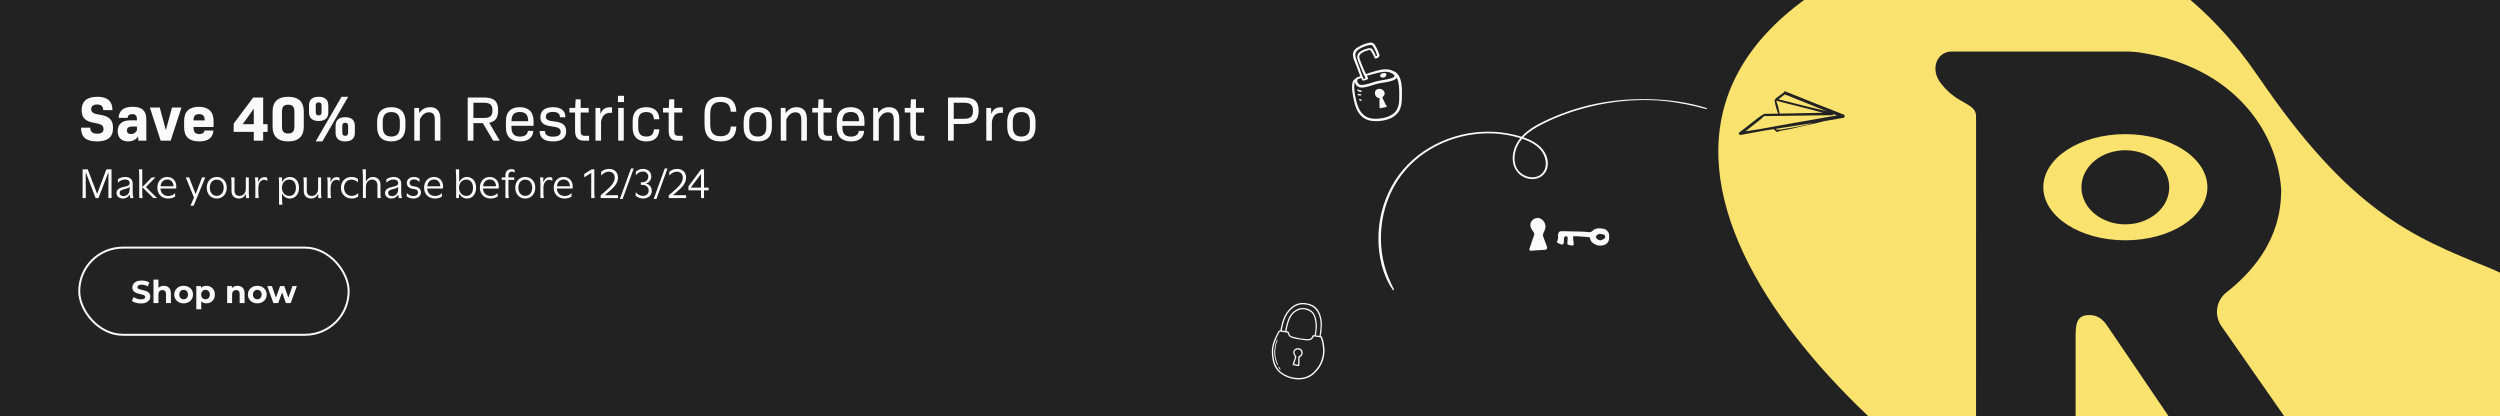 <?xml version="1.0" encoding="UTF-8" standalone="no"?>
<svg
   width="1262"
   height="210"
   viewBox="0 0 1262 210"
   fill="none"
   version="1.1"
   id="svg19"
   sodipodi:docname="In-app banner RCP (2).svg"
   inkscape:version="1.4 (e7c3feb100, 2024-10-09)"
   xmlns:inkscape="http://www.inkscape.org/namespaces/inkscape"
   xmlns:sodipodi="http://sodipodi.sourceforge.net/DTD/sodipodi-0.dtd"
   xmlns="http://www.w3.org/2000/svg"
   xmlns:svg="http://www.w3.org/2000/svg">
  <rect x="0" y="0" width="1262" height="210" fill="#808080" stroke="none"/>
  <sodipodi:namedview
     id="namedview19"
     pagecolor="#ffffff"
     bordercolor="#999999"
     borderopacity="1"
     inkscape:showpageshadow="2"
     inkscape:pageopacity="0"
     inkscape:pagecheckerboard="0"
     inkscape:deskcolor="#d1d1d1"
     inkscape:zoom="1.9104596"
     inkscape:cx="493.33679"
     inkscape:cy="104.94857"
     inkscape:window-width="2560"
     inkscape:window-height="1403"
     inkscape:window-x="2560"
     inkscape:window-y="0"
     inkscape:window-maximized="1"
     inkscape:current-layer="g19" />
  <g
     clip-path="url(#clip0_1977_3477)"
     id="g19">
    <rect
       width="1262"
       height="210"
       fill="#222222"
       id="rect1" />
    <path
       d="M1139.61 38.13C1093.01 -30.574 1008.65 -66.534 914.695 -2.839C783.089 87.583 958.063 244.019 1052.43 285.399C1146.8 326.78 1258.02 331.148 1295.16 265.954C1332.3 200.76 1294.68 150.607 1256.24 135.08C1217.8 119.552 1186.22 106.795 1139.62 38.091L1139.61 38.13Z"
       fill="#F9E26E"
       id="path1" />
    <path
       d="M48.96 71.384C43.424 71.384 40.896 69.208 40.896 64.44H45.568C45.568 66.552 46.752 67.48 49.088 67.48C51.2 67.48 52.256 66.712 52.256 65.144C52.256 63.352 51.104 62.584 47.872 62.072C43.04 61.304 41.216 59.512 41.216 55.544C41.216 51.096 43.936 48.856 49.12 48.856C54.24 48.856 56.768 51.032 56.768 55.608H52.096C52.096 53.72 51.104 52.76 49.024 52.76C47.04 52.76 46.016 53.624 46.016 55.064C46.016 56.696 47.136 57.432 50.208 57.88C55.296 58.616 57.056 60.568 57.056 64.664C57.056 69.176 54.4 71.384 48.96 71.384ZM66.952 53.912C71.688 53.912 73.864 55.896 73.864 60.248V71H69.864L69.704 68.92C68.552 70.552 66.888 71.384 64.68 71.384C61.384 71.384 59.4 69.528 59.4 66.2C59.4 62.68 61.608 60.728 66.056 60.728H69.128V60.184C69.128 58.456 68.456 57.624 66.76 57.624C65.128 57.624 64.488 58.36 64.424 59.512H59.848C60.104 55.8 62.344 53.912 66.952 53.912ZM66.12 67.672C67.464 67.672 68.456 67.032 69.128 65.784V63.864H66.92C64.776 63.864 64.072 64.6 64.072 65.816C64.072 67.032 64.776 67.672 66.12 67.672ZM86.826 54.296H91.594L86.154 71H81.099L75.659 54.296H80.65L83.722 65.688L86.826 54.296ZM97.676 64.12V64.44C97.676 66.616 98.54 67.672 100.588 67.672C102.188 67.672 103.116 67.032 103.212 65.88H107.724C107.532 69.496 105.068 71.384 100.556 71.384C95.5 71.384 92.94 68.984 92.94 64.28V61.016C92.94 56.376 95.5 53.912 100.364 53.912C105.26 53.912 107.82 56.44 107.82 61.08V64.12H97.676ZM100.524 57.624C98.508 57.624 97.676 58.552 97.676 60.792H103.34C103.34 58.552 102.508 57.624 100.524 57.624ZM135.083 62.68V66.552H132.843V71H128.107V66.552H117.963V62.392L127.787 49.24H132.843V62.68H135.083ZM122.507 62.68H128.107V54.904L122.507 62.68ZM145.474 71.384C140.322 71.384 137.602 68.856 137.602 64.056V56.184C137.602 51.352 140.322 48.856 145.474 48.856C150.626 48.856 153.346 51.352 153.346 56.184V64.056C153.346 68.856 150.626 71.384 145.474 71.384ZM145.474 67.384C147.682 67.384 148.61 66.328 148.61 63.864V56.376C148.61 53.912 147.682 52.856 145.474 52.856C143.266 52.856 142.338 53.912 142.338 56.376V63.864C142.338 66.328 143.266 67.384 145.474 67.384ZM160.856 61.08C157.688 61.08 155.992 59.608 155.992 56.792V53.144C155.992 50.328 157.688 48.856 160.856 48.856C164.024 48.856 165.72 50.328 165.72 53.144V56.792C165.72 59.608 164.024 61.08 160.856 61.08ZM159.352 71.384L172.408 48.856H175.768L162.744 71.384H159.352ZM160.856 58.264C161.848 58.264 162.328 57.752 162.328 56.632V53.272C162.328 52.184 161.848 51.672 160.856 51.672C159.864 51.672 159.384 52.184 159.384 53.272V56.632C159.384 57.752 159.864 58.264 160.856 58.264ZM174.264 71.384C171.096 71.384 169.4 69.912 169.4 67.096V63.448C169.4 60.632 171.096 59.16 174.264 59.16C177.432 59.16 179.128 60.632 179.128 63.448V67.096C179.128 69.912 177.432 71.384 174.264 71.384ZM174.264 68.568C175.256 68.568 175.736 68.056 175.736 66.936V63.576C175.736 62.488 175.256 61.976 174.264 61.976C173.272 61.976 172.792 62.488 172.792 63.576V66.936C172.792 68.056 173.272 68.568 174.264 68.568ZM197.523 71.384C192.851 71.384 190.387 68.888 190.387 64.088V61.4C190.387 56.6 192.851 54.104 197.523 54.104C202.195 54.104 204.659 56.6 204.659 61.4V64.088C204.659 68.888 202.195 71.384 197.523 71.384ZM197.523 68.92C200.435 68.92 201.843 67.32 201.843 63.992V61.464C201.843 58.136 200.435 56.568 197.523 56.568C194.611 56.568 193.203 58.136 193.203 61.464V63.992C193.203 67.32 194.611 68.92 197.523 68.92ZM217.125 54.104C220.581 54.104 222.309 56.184 222.309 60.152V71H219.493V60.408C219.493 57.816 218.533 56.696 216.581 56.696C214.629 56.696 213.125 57.848 211.941 60.28V71H209.125V54.488H211.525L211.621 57.08C213.061 55.032 214.821 54.104 217.125 54.104ZM248.932 71L243.748 62.168H238.98V71H236.1V49.24H244.452C249.412 49.24 251.46 51.128 251.46 55.704C251.46 59.416 250.116 61.368 246.948 61.976L252.26 71H248.932ZM238.98 51.864V59.544H244.196C247.46 59.544 248.58 58.488 248.58 55.704C248.58 52.92 247.46 51.864 244.196 51.864H238.98ZM258.203 63.512V64.248C258.203 67.48 259.547 68.952 262.491 68.952C264.987 68.952 266.299 67.864 266.491 66.072H269.211C268.987 69.592 266.523 71.384 262.555 71.384C257.915 71.384 255.387 68.92 255.387 64.376V61.112C255.387 56.568 257.851 54.104 262.363 54.104C266.875 54.104 269.339 56.568 269.339 61.112V63.512H258.203ZM262.427 56.536C259.515 56.536 258.203 58.008 258.203 61.176H266.619C266.619 58.008 265.307 56.536 262.427 56.536ZM279.188 71.384C274.644 71.384 272.404 69.624 272.404 66.136H275.092C275.092 68.024 276.436 68.984 279.188 68.984C281.748 68.984 283.028 68.12 283.028 66.552C283.028 64.92 281.908 64.216 278.708 63.832C274.388 63.32 272.788 62.04 272.788 59.096C272.788 55.896 275.06 54.104 279.156 54.104C283.252 54.104 285.428 55.864 285.428 59.192H282.676C282.676 57.432 281.492 56.504 279.124 56.504C276.82 56.504 275.54 57.368 275.54 58.872C275.54 60.376 276.66 60.984 279.7 61.304C284.116 61.784 285.78 63.192 285.78 66.328C285.78 69.656 283.54 71.384 279.188 71.384ZM295.479 68.568H297.367V71H294.807C291.639 71 290.295 69.464 290.295 65.848V56.792H287.447V54.488H290.359L290.583 50.136H293.111V54.488H297.175V56.792H293.111V65.88C293.111 68.024 293.591 68.568 295.479 68.568ZM307.858 54.168H308.978V56.952H308.146C305.458 56.952 303.954 58.328 303.41 61.496V71H300.594V54.488H302.994L303.122 57.56C303.954 55.224 305.458 54.168 307.858 54.168ZM311.934 51.512V48.376H315.006V51.512H311.934ZM312.062 71V54.488H314.878V71H312.062ZM326.235 71.384C321.755 71.384 319.355 68.952 319.355 64.376V61.112C319.355 56.536 321.755 54.104 326.235 54.104C330.395 54.104 332.699 56.216 332.827 60.216H330.107C329.915 57.56 328.571 56.568 326.267 56.568C323.483 56.568 322.171 58.008 322.171 61.176V64.312C322.171 67.48 323.483 68.92 326.267 68.92C328.571 68.92 329.915 67.928 330.107 65.272H332.827C332.699 69.272 330.395 71.384 326.235 71.384ZM342.729 68.568H344.617V71H342.057C338.889 71 337.545 69.464 337.545 65.848V56.792H334.697V54.488H337.609L337.833 50.136H340.361V54.488H344.425V56.792H340.361V65.88C340.361 68.024 340.841 68.568 342.729 68.568ZM363.769 71.384C358.297 71.384 355.641 68.504 355.641 62.776V57.464C355.641 51.736 358.297 48.856 363.769 48.856C368.889 48.856 371.513 51.352 371.705 56.408H368.889C368.729 53.048 367.097 51.48 363.769 51.48C360.121 51.48 358.521 53.336 358.521 57.528V62.712C358.521 66.904 360.121 68.76 363.769 68.76C367.097 68.76 368.729 67.192 368.889 63.864H371.705C371.513 68.888 368.889 71.384 363.769 71.384ZM382.523 71.384C377.851 71.384 375.387 68.888 375.387 64.088V61.4C375.387 56.6 377.851 54.104 382.523 54.104C387.195 54.104 389.659 56.6 389.659 61.4V64.088C389.659 68.888 387.195 71.384 382.523 71.384ZM382.523 68.92C385.435 68.92 386.843 67.32 386.843 63.992V61.464C386.843 58.136 385.435 56.568 382.523 56.568C379.611 56.568 378.203 58.136 378.203 61.464V63.992C378.203 67.32 379.611 68.92 382.523 68.92ZM402.125 54.104C405.581 54.104 407.309 56.184 407.309 60.152V71H404.493V60.408C404.493 57.816 403.533 56.696 401.581 56.696C399.629 56.696 398.125 57.848 396.941 60.28V71H394.125V54.488H396.525L396.621 57.08C398.061 55.032 399.821 54.104 402.125 54.104ZM418.073 68.568H419.961V71H417.401C414.233 71 412.889 69.464 412.889 65.848V56.792H410.041V54.488H412.953L413.177 50.136H415.705V54.488H419.769V56.792H415.705V65.88C415.705 68.024 416.185 68.568 418.073 68.568ZM425.234 63.512V64.248C425.234 67.48 426.578 68.952 429.522 68.952C432.018 68.952 433.33 67.864 433.522 66.072H436.242C436.018 69.592 433.554 71.384 429.586 71.384C424.946 71.384 422.418 68.92 422.418 64.376V61.112C422.418 56.568 424.882 54.104 429.394 54.104C433.906 54.104 436.37 56.568 436.37 61.112V63.512H425.234ZM429.458 56.536C426.546 56.536 425.234 58.008 425.234 61.176H433.65C433.65 58.008 432.338 56.536 429.458 56.536ZM448.781 54.104C452.237 54.104 453.965 56.184 453.965 60.152V71H451.149V60.408C451.149 57.816 450.189 56.696 448.237 56.696C446.285 56.696 444.781 57.848 443.597 60.28V71H440.781V54.488H443.181L443.277 57.08C444.717 55.032 446.477 54.104 448.781 54.104ZM464.729 68.568H466.617V71H464.057C460.889 71 459.545 69.464 459.545 65.848V56.792H456.697V54.488H459.609L459.833 50.136H462.361V54.488H466.425V56.792H462.361V65.88C462.361 68.024 462.841 68.568 464.729 68.568ZM486.761 49.24C491.849 49.24 494.025 51.256 494.025 55.928C494.025 60.6 491.849 62.584 486.761 62.584H481.449V71H478.569V49.24H486.761ZM486.569 59.96C489.929 59.96 491.145 58.84 491.145 55.928C491.145 53.016 489.929 51.864 486.569 51.864H481.449V59.96H486.569ZM505.139 54.168H506.259V56.952H505.427C502.739 56.952 501.235 58.328 500.691 61.496V71H497.875V54.488H500.275L500.403 57.56C501.235 55.224 502.739 54.168 505.139 54.168ZM515.585 71.384C510.913 71.384 508.449 68.888 508.449 64.088V61.4C508.449 56.6 510.913 54.104 515.585 54.104C520.257 54.104 522.721 56.6 522.721 61.4V64.088C522.721 68.888 520.257 71.384 515.585 71.384ZM515.585 68.92C518.497 68.92 519.905 67.32 519.905 63.992V61.464C519.905 58.136 518.497 56.568 515.585 56.568C512.673 56.568 511.265 58.136 511.265 61.464V63.992C511.265 67.32 512.673 68.92 515.585 68.92Z"
       fill="#F9FAF9"
       id="path2" />
    <path
       d="M44.29 85.48L48.976 97.756H49.064L53.706 85.48H56.302V100H54.718L54.74 87.086H54.674L49.702 100H48.272L43.344 87.086H43.278L43.3 100H41.694V85.48H44.29ZM65.311 98.438C64.519 99.626 63.419 100.22 62.054 100.22C60.163 100.22 58.821 99.076 58.821 97.404C58.821 95.732 60.141 94.786 62.56 94.324C64.585 93.95 65.442 93.488 65.442 92.41C65.442 91.332 64.585 90.606 63.133 90.606C61.812 90.606 60.559 91.2 59.502 92.212V90.496C60.514 89.77 61.856 89.33 63.199 89.33C65.465 89.33 66.983 90.584 66.983 92.52V97.03C66.983 97.998 67.115 99.12 67.379 100H65.728L65.531 98.438H65.311ZM65.442 94.324C64.936 94.852 64.254 95.16 62.803 95.49C61.065 95.886 60.383 96.436 60.383 97.382C60.383 98.372 61.13 98.988 62.34 98.988C64.123 98.988 65.442 97.646 65.442 95.622V94.324ZM77.395 100L72.027 94.632H71.807V97.03C71.807 98.152 71.851 99.12 72.005 100H70.289V89.55C70.289 88.296 70.245 87.02 70.113 85.48H71.807V94.258H72.027L76.603 89.55H78.473L73.655 94.434L79.309 100H77.395ZM84.374 89.33C87.191 89.33 88.995 91.31 88.995 94.104C88.995 94.412 88.972 94.72 88.928 95.182H80.987C81.097 97.404 82.68 98.944 84.947 98.944C86.311 98.944 87.564 98.394 88.4 97.47V99.23C87.543 99.846 86.178 100.22 84.837 100.22C81.8 100.22 79.424 98.152 79.424 94.72C79.424 91.794 81.272 89.33 84.374 89.33ZM87.564 94.038C87.587 92.036 86.332 90.628 84.441 90.628C82.526 90.628 81.184 92.036 81.052 94.038H87.564ZM96.155 103.85L97.915 99.714L93.779 89.55H95.473L98.707 97.866H98.795L101.985 89.55H103.635L97.739 103.85H96.155ZM109.406 89.33C112.442 89.33 114.466 91.596 114.466 94.764C114.466 97.91 112.442 100.22 109.406 100.22C106.392 100.22 104.368 97.91 104.368 94.764C104.368 91.574 106.392 89.33 109.406 89.33ZM109.406 90.672C107.316 90.672 105.908 92.3 105.908 94.742C105.908 97.184 107.316 98.878 109.406 98.878C111.518 98.878 112.926 97.184 112.926 94.742C112.926 92.3 111.518 90.672 109.406 90.672ZM120.561 100.22C118.383 100.22 116.865 98.768 116.865 96.59V92.52C116.865 91.42 116.777 90.54 116.689 89.55H118.383V96.238C118.383 97.976 119.307 98.9 120.891 98.9C122.805 98.9 124.081 97.404 124.081 95.27V89.55H125.599V97.03C125.599 98.064 125.665 99.076 125.797 100H124.169V98.174H123.949C123.311 99.428 122.167 100.22 120.561 100.22ZM128.898 100V92.52C128.898 91.574 128.832 90.562 128.7 89.55H130.35V91.728H130.57C131.054 90.166 132.22 89.396 133.496 89.396C134.002 89.396 134.552 89.506 134.904 89.748V91.332C134.42 90.936 133.98 90.76 133.408 90.76C131.538 90.76 130.416 92.41 130.416 94.94V97.03C130.416 98.086 130.46 98.834 130.614 100H128.898ZM142.383 97.932V100.198C142.383 101.254 142.449 102.42 142.581 103.3H140.865V92.52C140.865 91.618 140.799 90.518 140.689 89.55H142.383V91.618H142.603C143.373 90.144 144.737 89.33 146.343 89.33C148.851 89.33 150.941 91.266 150.941 94.786C150.941 98.284 148.851 100.22 146.365 100.22C144.715 100.22 143.351 99.406 142.603 97.932H142.383ZM146.013 90.65C143.879 90.65 142.317 92.366 142.317 94.786C142.317 97.162 143.857 98.9 146.035 98.9C148.081 98.9 149.379 97.294 149.379 94.764C149.379 92.234 148.081 90.65 146.013 90.65ZM157.041 100.22C154.863 100.22 153.345 98.768 153.345 96.59V92.52C153.345 91.42 153.257 90.54 153.169 89.55H154.863V96.238C154.863 97.976 155.787 98.9 157.371 98.9C159.285 98.9 160.561 97.404 160.561 95.27V89.55H162.079V97.03C162.079 98.064 162.145 99.076 162.277 100H160.649V98.174H160.429C159.791 99.428 158.647 100.22 157.041 100.22ZM165.379 100V92.52C165.379 91.574 165.313 90.562 165.181 89.55H166.831V91.728H167.051C167.535 90.166 168.701 89.396 169.977 89.396C170.483 89.396 171.033 89.506 171.385 89.748V91.332C170.901 90.936 170.461 90.76 169.889 90.76C168.019 90.76 166.897 92.41 166.897 94.94V97.03C166.897 98.086 166.941 98.834 167.095 100H165.379ZM180.798 99.23C179.83 99.912 178.686 100.22 177.542 100.22C174.484 100.22 172.108 98.064 172.108 94.764C172.108 91.596 174.242 89.33 177.432 89.33C178.708 89.33 179.764 89.66 180.666 90.32V92.08C179.874 91.178 178.686 90.672 177.432 90.672C175.1 90.672 173.67 92.454 173.67 94.786C173.67 97.096 175.166 98.878 177.564 98.878C178.818 98.878 180.006 98.372 180.798 97.47V99.23ZM183.013 85.48H184.707V91.354H184.927C185.565 90.056 186.775 89.33 188.293 89.33C190.493 89.33 192.055 90.914 192.055 93.114V97.03C192.055 98.152 192.121 99.098 192.231 100H190.537V93.51C190.537 91.772 189.459 90.65 187.875 90.65C186.027 90.65 184.707 92.146 184.707 94.258V100H183.189V89.55C183.189 88.274 183.123 86.646 183.013 85.48ZM200.855 98.438C200.063 99.626 198.963 100.22 197.599 100.22C195.707 100.22 194.365 99.076 194.365 97.404C194.365 95.732 195.685 94.786 198.105 94.324C200.129 93.95 200.987 93.488 200.987 92.41C200.987 91.332 200.129 90.606 198.677 90.606C197.357 90.606 196.103 91.2 195.047 92.212V90.496C196.059 89.77 197.401 89.33 198.743 89.33C201.009 89.33 202.527 90.584 202.527 92.52V97.03C202.527 97.998 202.659 99.12 202.923 100H201.273L201.075 98.438H200.855ZM200.987 94.324C200.481 94.852 199.799 95.16 198.347 95.49C196.609 95.886 195.927 96.436 195.927 97.382C195.927 98.372 196.675 98.988 197.885 98.988C199.667 98.988 200.987 97.646 200.987 95.622V94.324ZM210.986 97.118C210.986 96.128 210.304 95.534 208.742 95.402C206.674 95.204 205.354 94.126 205.354 92.388C205.354 90.474 206.894 89.33 208.962 89.33C209.952 89.33 210.942 89.616 211.756 90.188V91.904C211.008 91.024 209.974 90.562 208.918 90.562C207.708 90.562 206.784 91.222 206.784 92.322C206.784 93.356 207.554 93.972 209.072 94.104C211.184 94.258 212.482 95.336 212.482 97.074C212.482 98.922 210.964 100.22 208.72 100.22C207.51 100.22 206.278 99.846 205.332 99.164V97.426C206.146 98.372 207.4 98.966 208.698 98.966C210.062 98.966 210.986 98.306 210.986 97.118ZM219.039 89.33C221.855 89.33 223.659 91.31 223.659 94.104C223.659 94.412 223.637 94.72 223.593 95.182H215.651C215.761 97.404 217.345 98.944 219.611 98.944C220.975 98.944 222.229 98.394 223.065 97.47V99.23C222.207 99.846 220.843 100.22 219.501 100.22C216.465 100.22 214.089 98.152 214.089 94.72C214.089 91.794 215.937 89.33 219.039 89.33ZM222.229 94.038C222.251 92.036 220.997 90.628 219.105 90.628C217.191 90.628 215.849 92.036 215.717 94.038H222.229ZM231.779 91.618H231.999C232.747 90.144 234.111 89.33 235.739 89.33C238.467 89.33 240.337 91.53 240.337 94.786C240.337 98.02 238.467 100.22 235.761 100.22C234.111 100.22 232.747 99.406 231.999 97.932H231.779L231.625 100H230.261V89.55C230.261 88.45 230.195 86.998 230.085 85.48H231.779V91.618ZM235.409 98.9C237.477 98.9 238.775 97.294 238.775 94.764C238.775 92.234 237.477 90.65 235.409 90.65C233.275 90.65 231.713 92.366 231.713 94.786C231.713 97.162 233.253 98.9 235.409 98.9ZM247.183 89.33C249.999 89.33 251.803 91.31 251.803 94.104C251.803 94.412 251.781 94.72 251.737 95.182H243.795C243.905 97.404 245.489 98.944 247.755 98.944C249.119 98.944 250.373 98.394 251.209 97.47V99.23C250.351 99.846 248.987 100.22 247.645 100.22C244.609 100.22 242.233 98.152 242.233 94.72C242.233 91.794 244.081 89.33 247.183 89.33ZM250.373 94.038C250.395 92.036 249.141 90.628 247.249 90.628C245.335 90.628 243.993 92.036 243.861 94.038H250.373ZM253.271 89.55H255.141V88.274C255.141 86.558 256.373 85.37 258.177 85.37C258.771 85.37 259.299 85.502 259.761 85.7V87.174C259.321 86.8 258.815 86.624 258.331 86.624C257.363 86.624 256.659 87.262 256.659 88.516V89.55H259.585V90.804H256.659V97.03C256.659 97.998 256.725 99.054 256.857 100H255.141V90.804H253.271V89.55ZM265.146 89.33C268.182 89.33 270.206 91.596 270.206 94.764C270.206 97.91 268.182 100.22 265.146 100.22C262.132 100.22 260.108 97.91 260.108 94.764C260.108 91.574 262.132 89.33 265.146 89.33ZM265.146 90.672C263.056 90.672 261.648 92.3 261.648 94.742C261.648 97.184 263.056 98.878 265.146 98.878C267.258 98.878 268.666 97.184 268.666 94.742C268.666 92.3 267.258 90.672 265.146 90.672ZM272.8 100V92.52C272.8 91.574 272.734 90.562 272.602 89.55H274.252V91.728H274.472C274.956 90.166 276.122 89.396 277.398 89.396C277.904 89.396 278.454 89.506 278.806 89.748V91.332C278.322 90.936 277.882 90.76 277.31 90.76C275.44 90.76 274.318 92.41 274.318 94.94V97.03C274.318 98.086 274.362 98.834 274.516 100H272.8ZM284.48 89.33C287.296 89.33 289.1 91.31 289.1 94.104C289.1 94.412 289.078 94.72 289.034 95.182H281.092C281.202 97.404 282.786 98.944 285.052 98.944C286.416 98.944 287.67 98.394 288.506 97.47V99.23C287.648 99.846 286.284 100.22 284.942 100.22C281.906 100.22 279.53 98.152 279.53 94.72C279.53 91.794 281.378 89.33 284.48 89.33ZM287.67 94.038C287.692 92.036 286.438 90.628 284.546 90.628C282.632 90.628 281.29 92.036 281.158 94.038H287.67ZM298.673 85.48H300.015V97.03C300.015 97.998 300.081 99.054 300.191 100H298.453V87.284L295.087 89.418H294.933V87.812L298.673 85.48ZM303.474 88.626V86.712C304.53 85.788 305.938 85.26 307.456 85.26C310.206 85.26 311.966 87.042 311.966 89.616C311.966 92.3 310.316 94.368 306.796 97.272L305.432 98.46V98.548H311.988V100H303.21V98.592L305.168 96.898C308.886 93.818 310.316 91.772 310.316 89.704C310.316 87.878 309.106 86.646 307.302 86.646C305.916 86.646 304.596 87.35 303.474 88.626ZM318.521 85.04H319.907L314.297 100.44H312.911L318.521 85.04ZM327.449 96.194C327.449 94.456 326.107 93.334 324.347 93.334H323.511V91.992H324.325C325.975 91.992 327.251 90.848 327.251 89.176C327.251 87.57 326.063 86.58 324.479 86.58C323.093 86.58 321.883 87.328 320.981 88.516V86.646C322.015 85.7 323.291 85.26 324.589 85.26C326.987 85.26 328.769 86.734 328.769 89.066C328.769 90.87 327.669 92.234 325.997 92.608V92.652C327.801 93.026 329.011 94.412 329.011 96.326C329.011 98.812 327.053 100.22 324.677 100.22C323.357 100.22 321.993 99.78 320.893 98.834V96.986C321.861 98.196 323.137 98.878 324.523 98.878C326.239 98.878 327.449 97.822 327.449 96.194ZM335.58 85.04H336.966L331.356 100.44H329.97L335.58 85.04ZM337.849 88.626V86.712C338.905 85.788 340.313 85.26 341.831 85.26C344.581 85.26 346.341 87.042 346.341 89.616C346.341 92.3 344.691 94.368 341.171 97.272L339.807 98.46V98.548H346.363V100H337.585V98.592L339.543 96.898C343.261 93.818 344.691 91.772 344.691 89.704C344.691 87.878 343.481 86.646 341.677 86.646C340.291 86.646 338.971 87.35 337.849 88.626ZM355.393 100H353.875V96.084H347.517V94.06L353.919 85.48H355.393V94.698H357.703V96.084H355.393V100ZM353.875 87.79L348.705 94.698H353.875V87.79Z"
       fill="#F9FAF9"
       id="path3" />
    <rect
       x="40"
       y="125"
       width="136"
       height="44"
       rx="22"
       stroke="#F9FAF9"
       id="rect3" />
    <path
       d="M71.133 153.192C70.237 153.192 69.378 153.075 68.557 152.84C67.736 152.595 67.074 152.28 66.573 151.896L67.453 149.944C67.933 150.285 68.498 150.568 69.149 150.792C69.81 151.005 70.477 151.112 71.149 151.112C71.661 151.112 72.072 151.064 72.381 150.968C72.701 150.861 72.936 150.717 73.085 150.536C73.234 150.355 73.309 150.147 73.309 149.912C73.309 149.613 73.192 149.379 72.957 149.208C72.722 149.027 72.413 148.883 72.029 148.776C71.645 148.659 71.218 148.552 70.749 148.456C70.29 148.349 69.826 148.221 69.357 148.072C68.898 147.923 68.477 147.731 68.093 147.496C67.709 147.261 67.394 146.952 67.149 146.568C66.914 146.184 66.797 145.693 66.797 145.096C66.797 144.456 66.968 143.875 67.309 143.352C67.661 142.819 68.184 142.397 68.877 142.088C69.581 141.768 70.461 141.608 71.517 141.608C72.221 141.608 72.914 141.693 73.597 141.864C74.28 142.024 74.882 142.269 75.405 142.6L74.605 144.568C74.082 144.269 73.56 144.051 73.037 143.912C72.514 143.763 72.002 143.688 71.501 143.688C71 143.688 70.589 143.747 70.269 143.864C69.949 143.981 69.72 144.136 69.581 144.328C69.442 144.509 69.373 144.723 69.373 144.968C69.373 145.256 69.49 145.491 69.725 145.672C69.96 145.843 70.269 145.981 70.653 146.088C71.037 146.195 71.458 146.301 71.917 146.408C72.386 146.515 72.85 146.637 73.309 146.776C73.778 146.915 74.205 147.101 74.589 147.336C74.973 147.571 75.282 147.88 75.517 148.264C75.762 148.648 75.885 149.133 75.885 149.72C75.885 150.349 75.709 150.925 75.357 151.448C75.005 151.971 74.477 152.392 73.773 152.712C73.08 153.032 72.2 153.192 71.133 153.192ZM82.712 144.264C83.395 144.264 84.003 144.403 84.536 144.68C85.08 144.947 85.507 145.363 85.816 145.928C86.126 146.483 86.28 147.197 86.28 148.072V153H83.784V148.456C83.784 147.763 83.629 147.251 83.32 146.92C83.022 146.589 82.595 146.424 82.04 146.424C81.645 146.424 81.288 146.509 80.968 146.68C80.659 146.84 80.413 147.091 80.232 147.432C80.061 147.773 79.976 148.211 79.976 148.744V153H77.48V141.128H79.976V146.776L79.416 146.056C79.725 145.48 80.168 145.037 80.744 144.728C81.32 144.419 81.976 144.264 82.712 144.264ZM92.701 153.128C91.784 153.128 90.968 152.936 90.253 152.552C89.549 152.168 88.989 151.645 88.573 150.984C88.168 150.312 87.965 149.549 87.965 148.696C87.965 147.832 88.168 147.069 88.573 146.408C88.989 145.736 89.549 145.213 90.253 144.84C90.968 144.456 91.784 144.264 92.701 144.264C93.608 144.264 94.418 144.456 95.133 144.84C95.848 145.213 96.408 145.731 96.813 146.392C97.219 147.053 97.421 147.821 97.421 148.696C97.421 149.549 97.219 150.312 96.813 150.984C96.408 151.645 95.848 152.168 95.133 152.552C94.418 152.936 93.608 153.128 92.701 153.128ZM92.701 151.08C93.117 151.08 93.49 150.984 93.821 150.792C94.152 150.6 94.413 150.328 94.605 149.976C94.797 149.613 94.893 149.187 94.893 148.696C94.893 148.195 94.797 147.768 94.605 147.416C94.413 147.064 94.152 146.792 93.821 146.6C93.49 146.408 93.117 146.312 92.701 146.312C92.285 146.312 91.912 146.408 91.581 146.6C91.251 146.792 90.984 147.064 90.781 147.416C90.589 147.768 90.493 148.195 90.493 148.696C90.493 149.187 90.589 149.613 90.781 149.976C90.984 150.328 91.251 150.6 91.581 150.792C91.912 150.984 92.285 151.08 92.701 151.08ZM104.178 153.128C103.452 153.128 102.818 152.968 102.274 152.648C101.73 152.328 101.303 151.843 100.994 151.192C100.695 150.531 100.546 149.699 100.546 148.696C100.546 147.683 100.69 146.851 100.978 146.2C101.266 145.549 101.682 145.064 102.226 144.744C102.77 144.424 103.42 144.264 104.178 144.264C104.988 144.264 105.714 144.451 106.354 144.824C107.004 145.187 107.516 145.699 107.89 146.36C108.274 147.021 108.466 147.8 108.466 148.696C108.466 149.603 108.274 150.387 107.89 151.048C107.516 151.709 107.004 152.221 106.354 152.584C105.714 152.947 104.988 153.128 104.178 153.128ZM99.09 156.104V144.392H101.474V146.152L101.426 148.712L101.586 151.256V156.104H99.09ZM103.746 151.08C104.162 151.08 104.53 150.984 104.85 150.792C105.18 150.6 105.442 150.328 105.634 149.976C105.836 149.613 105.938 149.187 105.938 148.696C105.938 148.195 105.836 147.768 105.634 147.416C105.442 147.064 105.18 146.792 104.85 146.6C104.53 146.408 104.162 146.312 103.746 146.312C103.33 146.312 102.956 146.408 102.626 146.6C102.295 146.792 102.034 147.064 101.842 147.416C101.65 147.768 101.554 148.195 101.554 148.696C101.554 149.187 101.65 149.613 101.842 149.976C102.034 150.328 102.295 150.6 102.626 150.792C102.956 150.984 103.33 151.08 103.746 151.08ZM119.9 144.264C120.582 144.264 121.19 144.403 121.724 144.68C122.268 144.947 122.694 145.363 123.004 145.928C123.313 146.483 123.468 147.197 123.468 148.072V153H120.972V148.456C120.972 147.763 120.817 147.251 120.508 146.92C120.209 146.589 119.782 146.424 119.228 146.424C118.833 146.424 118.476 146.509 118.156 146.68C117.846 146.84 117.601 147.091 117.42 147.432C117.249 147.773 117.164 148.211 117.164 148.744V153H114.668V144.392H117.052V146.776L116.604 146.056C116.913 145.48 117.356 145.037 117.932 144.728C118.508 144.419 119.164 144.264 119.9 144.264ZM129.889 153.128C128.971 153.128 128.155 152.936 127.441 152.552C126.737 152.168 126.177 151.645 125.761 150.984C125.355 150.312 125.153 149.549 125.153 148.696C125.153 147.832 125.355 147.069 125.761 146.408C126.177 145.736 126.737 145.213 127.441 144.84C128.155 144.456 128.971 144.264 129.889 144.264C130.795 144.264 131.606 144.456 132.321 144.84C133.035 145.213 133.595 145.731 134.001 146.392C134.406 147.053 134.609 147.821 134.609 148.696C134.609 149.549 134.406 150.312 134.001 150.984C133.595 151.645 133.035 152.168 132.321 152.552C131.606 152.936 130.795 153.128 129.889 153.128ZM129.889 151.08C130.305 151.08 130.678 150.984 131.009 150.792C131.339 150.6 131.601 150.328 131.793 149.976C131.985 149.613 132.081 149.187 132.081 148.696C132.081 148.195 131.985 147.768 131.793 147.416C131.601 147.064 131.339 146.792 131.009 146.6C130.678 146.408 130.305 146.312 129.889 146.312C129.473 146.312 129.099 146.408 128.769 146.6C128.438 146.792 128.171 147.064 127.969 147.416C127.777 147.768 127.681 148.195 127.681 148.696C127.681 149.187 127.777 149.613 127.969 149.976C128.171 150.328 128.438 150.6 128.769 150.792C129.099 150.984 129.473 151.08 129.889 151.08ZM138.011 153L134.907 144.392H137.259L139.835 151.8H138.715L141.403 144.392H143.515L146.123 151.8H145.003L147.659 144.392H149.867L146.747 153H144.331L142.043 146.648H142.779L140.411 153H138.011Z"
       fill="#F9FAF9"
       id="path4" />
    <path
       fill-rule="evenodd"
       clip-rule="evenodd"
       d="M1004.95 222C998.632 221.986 997.504 217.365 997.504 212.94L997.518 61.365V60.308L997.519 60.275C997.546 57.29 997.562 55.651 994.178 53.349C993.375 52.801 992.487 52.286 991.541 51.737C991.405 51.658 991.268 51.578 991.13 51.498C986.628 49.198 982.696 45.922 979.621 41.909C974.179 34.811 977.784 26.001 985.188 26.001H1072.71C1075.3 25.982 1077.88 26.163 1080.44 26.544C1102.91 30.01 1121.52 39.585 1134.24 54.282C1144.4 65.867 1150.49 80.466 1151.56 95.839V96.089C1151.38 104.44 1150.79 126.485 1123.92 147.584C1121.4 149.552 1119.73 152.407 1119.25 155.566C1118.77 158.725 1119.51 161.949 1121.33 164.577L1153.46 210.657C1154.22 211.747 1154.65 213.023 1154.73 214.346C1154.81 215.668 1154.52 216.986 1153.9 218.156C1153.28 219.325 1152.34 220.301 1151.2 220.977C1150.06 221.652 1148.76 222.001 1147.44 221.986H1112.64C1105.07 221.986 1101.05 219.439 1097.74 214.568L1063.74 164.466C1061.4 161.028 1058.82 159.038 1054.65 159.038C1047.77 159.038 1047.77 164.312 1047.77 171.062V212.954C1047.77 217.644 1046.28 222 1039.74 222H1004.95ZM1072.87 121.308C1095.73 121.308 1114.27 109.318 1114.29 94.531C1114.29 94.535 1114.29 94.54 1114.29 94.545V94.517C1114.29 94.521 1114.29 94.526 1114.29 94.531C1114.27 79.729 1095.73 67.712 1072.87 67.712C1050 67.712 1031.46 79.723 1031.46 94.517C1031.46 109.311 1050 121.308 1072.87 121.308ZM1095.04 94.544C1095.04 104.899 1085.11 113.249 1072.87 113.249C1060.63 113.249 1050.71 104.899 1050.71 94.544C1050.71 84.19 1060.62 75.84 1072.87 75.84C1085.11 75.84 1095.04 84.19 1095.04 94.544Z"
       fill="#222222"
       id="path5" />
    <path
       d="M794.193 119.254C794.956 119.254 795.693 119.214 796.424 119.263C798.212 119.382 799.996 119.545 801.782 119.685C802.326 119.727 802.652 119.908 802.74 120.535C802.875 121.492 803.459 122.196 804.248 122.776C805.867 123.966 807.615 124.274 809.547 123.736C811.146 123.291 812.224 122.007 812.288 120.351C812.315 119.649 812.303 118.941 812.241 118.241C812.142 117.134 810.786 115.708 809.676 115.527C808.911 115.402 808.138 115.266 807.366 115.25C805.968 115.221 804.705 115.65 803.723 116.677C803.193 117.232 802.62 117.258 801.897 117.17C800.53 117.005 799.146 116.942 797.767 116.901C794.854 116.814 791.939 116.767 789.025 116.706C788.8 116.701 788.576 116.711 788.352 116.705C787.044 116.672 786.771 117.147 786.483 118.555C786.476 118.591 786.483 118.629 786.485 118.666C786.569 119.893 786.558 121.106 785.835 122.197C786.555 122.864 787.383 123.128 788.169 123.418C788.774 123.642 789.393 123.07 789.425 122.368C789.452 121.778 789.423 121.185 789.469 120.597C789.494 120.279 789.565 119.937 789.72 119.664C789.985 119.197 790.454 119.208 790.91 119.347C791.362 119.483 791.4 119.846 791.367 120.243C791.305 120.981 791.213 121.719 791.207 122.458C791.199 123.469 791.248 123.493 792.211 123.717C792.538 123.793 792.862 123.896 793.193 123.942C794.219 124.086 794.569 123.685 794.395 122.687C794.249 121.851 794.167 121.004 794.086 120.159C794.063 119.914 794.141 119.659 794.193 119.254L794.193 119.254ZM808.113 121.336C807.038 121.209 806.28 120.935 805.83 120.172C805.564 119.72 805.629 119.218 805.985 118.836C806.572 118.206 807.286 117.875 808.182 118.12C808.538 118.218 808.898 118.324 809.263 118.358C809.771 118.406 810.096 118.643 810.24 119.116C810.394 119.619 810.295 120.139 809.886 120.418C809.29 120.824 808.598 121.092 808.113 121.336Z"
       fill="#F9FAF9"
       id="path6" />
    <path
       d="M776.229 110C773.437 110.136 771.818 112.729 772.813 114.974C773.109 115.644 773.5 116.293 773.954 116.868C774.515 117.576 774.651 118.189 774.289 119.089C773.572 120.871 773.047 122.729 772.437 124.553C772.333 124.866 772.195 125.169 772.082 125.48C771.841 126.143 772.143 126.621 772.835 126.579C774.465 126.48 776.093 126.336 777.722 126.214C778.131 126.183 778.541 126.161 778.951 126.149C779.212 126.14 779.475 126.176 779.735 126.159C780.765 126.094 781.24 125.352 780.882 124.412C780.278 122.821 779.702 121.22 779.083 119.634C778.777 118.853 778.845 118.182 779.255 117.421C779.67 116.652 779.962 115.778 780.118 114.916C780.538 112.599 778.415 109.972 776.229 110Z"
       fill="#F9FAF9"
       id="path7" />
    <path
       d="M668.611 177.184C668.647 175.174 668.294 173.199 667.779 171.257C667.676 170.866 667.491 170.494 667.323 170.124C667.205 169.866 667.01 169.696 666.701 169.654L666.695 169.653C666.706 169.601 666.715 169.548 666.725 169.496C667.043 167.795 667.235 166.082 667.282 164.348C667.334 162.401 667.086 160.504 666.4 158.685C665.488 156.267 663.952 154.411 661.396 153.562C660.97 153.42 660.528 153.329 660.09 153.225C657.124 152.524 654.432 153.027 652.058 154.994C650.021 156.681 648.628 158.789 647.732 161.255C647.085 163.035 646.731 164.886 646.317 166.722C646.315 166.73 646.314 166.736 646.312 166.744C645.822 166.728 645.457 166.943 645.208 167.46C644.769 168.371 644.269 169.252 643.849 170.17C643.029 171.961 642.363 173.808 642.116 175.774C641.857 177.838 642.085 179.879 642.473 181.913C643.261 186.045 645.813 188.707 649.6 190.309C651.357 191.052 653.208 191.451 655.133 191.525C657.027 191.597 658.828 191.257 660.554 190.503C662.319 189.732 663.673 188.447 664.903 187.018C667.338 184.187 668.547 180.886 668.613 177.184L668.611 177.184ZM648.343 161.536C649.213 159.053 650.623 156.95 652.717 155.324C654.13 154.227 655.741 153.631 657.541 153.589C658.808 153.56 660.036 153.816 661.223 154.233C662.017 154.512 662.766 154.908 663.4 155.471C664.576 156.516 665.401 157.789 665.913 159.277C666.621 161.34 666.74 163.461 666.568 165.605C666.461 166.925 666.297 168.261 666.077 169.568C665.481 169.484 664.885 169.396 664.289 169.308C664.496 167.944 664.688 166.569 664.753 165.189C664.836 163.414 664.602 161.657 664.056 159.96C663.565 158.436 662.706 157.147 661.243 156.372C659.373 155.381 656.962 155.124 655.014 156.029C652.653 157.127 651.132 158.966 650.225 161.361C649.7 162.748 649.278 164.157 648.988 165.611C648.913 166.09 648.837 166.57 648.764 167.049C648.761 167.069 648.758 167.088 648.754 167.109C648.516 167.072 648.278 167.036 648.04 166.999L648.039 167.005C647.693 166.952 647.345 166.909 647 166.851C647.055 166.579 647.102 166.317 647.161 166.042C647.489 164.523 647.827 163.009 648.343 161.537L648.343 161.536ZM649.413 167.211C649.542 166.527 649.656 165.839 649.8 165.158C650.217 163.193 650.806 161.29 651.857 159.551C652.775 158.032 654.149 157.054 655.768 156.442C657.662 155.724 659.493 156.2 661.182 157.114C662.483 157.819 663.159 159.077 663.546 160.465C664.139 162.586 664.276 164.746 663.999 166.929C663.902 167.694 663.773 168.454 663.651 169.215C662.665 169.074 662.687 169.182 662.342 169.934C661.998 170.683 661.434 171.138 660.568 171.151C660.236 171.156 659.902 171.188 659.571 171.17C657.096 171.037 654.677 170.596 652.302 169.894C651.551 169.672 651.03 169.233 650.83 168.459C650.786 168.29 650.703 168.13 650.668 167.96C650.586 167.564 650.336 167.356 649.95 167.295C649.771 167.266 649.592 167.238 649.412 167.211L649.413 167.211ZM664.354 186.527C663.561 187.437 662.744 188.33 661.721 189.005C659.515 190.46 657.093 191.015 654.463 190.784C652.908 190.647 651.384 190.346 649.969 189.719C647.918 188.812 645.981 187.708 644.752 185.722C644.113 184.688 643.614 183.595 643.315 182.417C642.825 180.483 642.623 178.515 642.719 176.526C642.777 175.317 643.081 174.149 643.458 172.999C644.041 171.22 644.804 169.52 645.717 167.886C646.019 167.345 646.037 167.343 646.648 167.435C647.615 167.581 648.58 167.749 649.549 167.886C650.157 167.972 650.177 168.65 650.396 169.088C650.687 169.673 651.236 170.216 651.871 170.418C652.607 170.652 653.335 170.899 654.097 171.041C655.634 171.331 657.184 171.565 658.736 171.767C659.371 171.85 660.025 171.805 660.669 171.792C661.741 171.77 662.46 171.207 662.929 170.286C662.994 170.16 663.052 169.968 663.186 169.898C663.199 169.89 663.213 169.885 663.229 169.88C663.327 169.852 663.431 169.867 663.532 169.883C664.366 170.017 665.193 170.121 666.033 170.209C666.502 170.259 666.796 170.476 666.916 170.923C667.083 171.541 667.279 172.154 667.398 172.782C667.764 174.694 668.033 176.619 667.804 178.57C667.454 181.561 666.349 184.24 664.355 186.527L664.354 186.527Z"
       fill="#F9FAF9"
       id="path8" />
    <path
       d="M654.207 184.622C653.821 184.56 653.435 184.492 653.053 184.405C652.595 184.301 652.47 184.081 652.614 183.634C652.934 182.635 653.262 181.639 653.608 180.649C653.719 180.334 653.738 180.095 653.517 179.794C653.27 179.456 653.103 179.047 652.96 178.648C652.472 177.279 653.467 176.004 654.739 175.772C656.275 175.491 657.651 176.597 657.585 178.136C657.55 178.95 657.235 179.658 656.492 180.086C656.145 180.286 656.004 180.534 656.005 180.928C656.006 181.917 655.975 182.907 655.957 183.897C655.953 184.156 655.957 184.609 655.687 184.758C655.568 184.823 655.421 184.805 655.286 184.784C654.927 184.73 654.566 184.678 654.207 184.621L654.207 184.622ZM655.283 184.124C655.31 183.956 655.293 183.826 655.296 183.713C655.318 182.723 655.353 181.734 655.346 180.745C655.341 180.2 655.533 179.855 656.035 179.586C657.103 179.014 657.24 177.661 656.366 176.825C655.855 176.337 655.269 176.318 654.62 176.468C653.937 176.625 653.255 177.469 653.519 178.315C653.671 178.801 653.835 179.28 654.207 179.647C654.449 179.887 654.467 180.133 654.354 180.442C654.126 181.061 653.92 181.689 653.718 182.317C653.566 182.793 653.435 183.275 653.28 183.804C653.958 183.908 654.614 184.02 655.284 184.123L655.283 184.124Z"
       fill="#F9FAF9"
       id="path9" />
    <path
       d="M644.801 171.331C644.995 171.347 644.814 171.923 644.787 171.999C644.359 173.191 644.062 174.414 643.872 175.664C643.506 178.073 643.724 180.421 644.625 182.697C644.782 183.095 644.935 183.494 645.083 183.894C645.136 184.038 645.214 184.232 645.011 184.286C644.794 184.344 644.592 183.801 644.528 183.658C644.41 183.392 644.321 183.115 644.219 182.843C644.032 182.34 643.853 181.832 643.707 181.314C643.108 179.199 643.142 177.053 643.578 174.915C643.811 173.77 644.088 172.633 644.546 171.557C644.577 171.485 644.612 171.407 644.682 171.368C644.732 171.339 644.771 171.328 644.801 171.33L644.801 171.331Z"
       fill="#F9FAF9"
       id="path10" />
    <path
       d="M646.318 186.616C646.286 186.619 646.252 186.613 646.223 186.6C645.916 186.461 645.727 186.071 645.551 185.799C645.435 185.619 645.252 185.389 645.282 185.159C645.294 185.071 645.368 184.985 645.457 184.993C645.573 185.003 645.63 185.128 645.685 185.212C645.766 185.334 645.846 185.456 645.924 185.579C646.078 185.819 646.228 186.062 646.374 186.307C646.424 186.39 646.471 186.502 646.406 186.574C646.384 186.6 646.352 186.613 646.317 186.616L646.318 186.616Z"
       fill="#F9FAF9"
       id="path11" />
    <path
       d="M707.34 41.67C706.911 39.337 705.813 36.579 703.283 35.882C703.233 35.853 703.183 35.825 703.134 35.797C701.949 35.138 700.652 34.959 699.311 34.973C697.581 34.991 695.865 35.428 694.211 35.893C693.363 36.131 692.516 36.384 691.682 36.669C690.979 36.91 690.237 37.097 689.558 37.404C689.056 36.424 688.612 35.412 688.191 34.398C687.535 32.821 686.815 31.219 686.31 29.587C685.915 28.312 686.415 27.359 687.505 26.672C688.171 26.252 688.932 25.955 689.665 25.671C690.074 25.512 690.496 25.372 690.925 25.277C691.163 25.225 691.405 25.218 691.644 25.195C691.654 25.21 691.665 25.224 691.677 25.239C692.159 25.818 692.544 26.462 692.911 27.117C693.093 27.442 693.214 27.827 693.423 28.135C693.569 28.35 693.627 28.594 693.752 28.805C693.741 28.863 693.738 28.923 693.745 28.987C693.792 29.399 694.214 29.62 694.594 29.489C695.055 29.33 695.469 29.281 695.833 28.935C696.045 28.733 696.318 28.392 696.359 28.064C696.388 28.056 696.417 28.047 696.446 28.039C696.404 27.91 696.363 27.781 696.32 27.653C695.898 26.363 695.408 25.171 694.78 23.968C694.34 23.123 693.923 22.236 693.06 21.746C692.106 21.204 690.773 21.655 689.805 21.904C688.303 22.29 686.873 22.967 685.551 23.762C684.498 24.395 683.526 25.206 683.147 26.409C682.439 28.661 683.905 31.108 684.665 33.162C685.133 34.427 685.596 35.694 686.094 36.949C686.291 37.447 686.484 37.968 686.695 38.482C686.389 38.522 686.102 38.668 685.813 38.791C685.742 38.821 685.672 38.85 685.602 38.88C684.994 38.954 684.528 39.296 684.249 39.775C682.8 40.276 682.567 42.2 682.526 43.496C682.462 45.499 682.781 47.505 683.179 49.462C683.92 53.108 685.03 57.176 688.242 59.446C689.88 60.603 691.879 61.073 693.865 61.149C696.277 61.241 698.777 60.906 701.054 60.096C703.065 59.382 704.897 58.122 706.065 56.328C707.392 54.291 707.611 51.999 707.667 49.638C707.73 46.981 707.823 44.295 707.34 41.668L707.34 41.67ZM685.131 31.164C684.723 30.104 684.282 29.036 684.175 27.895C684.067 26.752 684.635 25.861 685.534 25.191C686.762 24.274 688.26 23.629 689.714 23.164C690.347 22.961 691.018 22.804 691.678 22.715C692.069 22.663 692.426 22.705 692.735 22.956C693.034 23.2 693.232 23.598 693.412 23.93C693.717 24.492 694.028 25.057 694.302 25.635C694.675 26.421 694.941 27.252 695.208 28.081C695.195 28.092 695.181 28.101 695.166 28.111C694.937 28.205 694.694 28.329 694.459 28.31C694.458 28.31 694.458 28.31 694.456 28.31C694.39 27.758 694.071 27.145 693.88 26.733C693.528 25.976 693.067 25.249 692.533 24.607C692.363 24.401 692.128 24.373 691.931 24.446C691.297 24.188 690.444 24.451 689.83 24.616C688.946 24.854 688.043 25.219 687.236 25.65C685.955 26.335 685.089 27.38 685.127 28.869C685.147 29.69 685.504 30.474 685.792 31.229C686.16 32.19 686.531 33.15 686.913 34.105C687.642 35.926 688.384 37.758 689.313 39.49C689.315 39.495 689.319 39.499 689.321 39.505C689.009 39.656 688.695 39.774 688.338 39.858C688.134 39.25 687.863 38.66 687.628 38.066C687.307 37.254 687.01 36.431 686.718 35.608C686.193 34.126 685.695 32.633 685.13 31.165L685.131 31.164ZM685.52 39.917C685.699 39.881 685.874 39.818 686.054 39.754C686.383 39.636 686.786 39.556 687.083 39.359C687.29 39.788 687.521 40.202 687.792 40.582C687.958 40.815 688.216 40.766 688.36 40.601C689.082 40.673 689.846 40.319 690.424 39.927C690.683 39.752 690.655 39.482 690.5 39.307C690.511 39.18 690.48 39.038 690.39 38.891C690.249 38.661 690.114 38.429 689.982 38.194C690.516 38.125 691.041 37.967 691.562 37.837C692.352 37.64 693.133 37.415 693.917 37.197C695.438 36.773 696.981 36.41 698.558 36.278C699.783 36.176 700.997 36.266 702.121 36.775C702.653 37.017 703.978 37.688 703.95 38.404C703.933 38.812 703.4 39.055 703.083 39.197C702.385 39.511 701.638 39.724 700.894 39.9C699.388 40.257 697.848 40.45 696.326 40.718C693.889 41.146 691.621 42.181 689.199 42.665C688.142 42.876 686.586 43.164 685.761 42.265C685.101 41.545 684.827 40.564 685.52 39.917ZM706.34 47.607C706.334 48.843 706.349 50.093 706.266 51.326C706.122 53.478 705.364 55.587 703.736 57.074C702.075 58.59 699.841 59.306 697.657 59.67C695.509 60.029 693.165 60.154 691.058 59.51C689.205 58.942 687.757 57.733 686.71 56.133C685.665 54.536 685.094 52.662 684.625 50.831C684.149 48.968 683.797 47.059 683.646 45.142C683.57 44.174 683.558 43.194 683.724 42.233C683.772 41.956 683.847 41.646 683.976 41.367C684.072 42.108 684.431 42.8 684.963 43.331C686.576 44.941 689.629 43.948 691.487 43.415C692.673 43.075 693.838 42.666 695.026 42.333C696.321 41.969 697.686 41.832 699.011 41.611C700.506 41.361 702.017 41.064 703.427 40.495C704.084 40.231 704.748 39.809 705.076 39.21C705.754 40.495 706.018 42.069 706.171 43.453C706.324 44.83 706.346 46.221 706.34 47.606L706.34 47.607Z"
       fill="#F9FAF9"
       id="path12" />
    <path
       d="M699.278 36.897C698.784 36.864 698.087 36.825 697.629 37.094C697.352 37.167 697.1 37.315 696.91 37.549C696.684 37.827 696.631 38.226 696.78 38.513C696.825 38.805 697.055 39.008 697.358 39.091C698.213 39.324 699.228 39.082 699.642 38.347L699.642 38.346C699.651 38.331 699.659 38.316 699.666 38.3C699.762 38.113 699.821 37.897 699.829 37.649C699.841 37.317 699.67 36.924 699.278 36.897Z"
       fill="#F9FAF9"
       id="path13" />
    <path
       d="M699.86 53.217C699.734 53.106 699.617 52.987 699.506 52.865C699.459 52.749 699.404 52.633 699.35 52.513C699.177 52.123 698.983 51.74 698.796 51.356C698.426 50.6 698.039 49.859 697.807 49.055C698.355 48.701 698.782 48.18 698.934 47.621C699.287 46.322 698.016 45.037 696.677 44.849C696.493 44.824 696.282 44.825 696.068 44.854C695.542 44.816 694.972 45.139 694.629 45.473C694.249 45.843 694.078 46.344 694.055 46.839C694.008 47.858 694.522 48.992 695.607 49.39C695.868 49.485 696.138 49.523 696.409 49.514C696.407 49.662 696.407 49.809 696.403 49.954C696.386 50.451 696.373 50.947 696.363 51.444C696.345 52.38 696.353 53.316 696.398 54.25C696.413 54.55 696.755 54.658 697.027 54.589C697.917 54.363 698.837 54.263 699.722 54.016C700.127 53.903 700.103 53.435 699.859 53.218L699.86 53.217ZM697.861 47.096C697.868 47.058 697.873 47.019 697.877 46.98C697.887 47.03 697.894 47.081 697.897 47.131C697.885 47.127 697.872 47.124 697.86 47.121C697.861 47.113 697.861 47.105 697.862 47.096L697.861 47.096ZM697.385 48.123C697.389 48.119 697.392 48.115 697.396 48.112C697.407 48.119 697.418 48.126 697.429 48.132C697.375 48.179 697.317 48.223 697.257 48.264C697.302 48.219 697.344 48.172 697.385 48.123L697.385 48.123Z"
       fill="#F9FAF9"
       id="path14" />
    <path
       d="M686.921 45.615C686.487 45.613 686.107 45.59 685.805 45.238C685.505 44.887 684.929 45.302 685.222 45.669C685.481 45.993 685.822 46.226 686.23 46.325C686.525 46.396 687.256 46.507 687.395 46.119C687.52 45.773 687.25 45.617 686.921 45.615Z"
       fill="#F9FAF9"
       id="path15" />
    <path
       d="M686.882 47.507C686.512 47.408 686.105 47.466 685.723 47.429C685.26 47.383 685.143 48.074 685.609 48.14C686.018 48.199 686.454 48.235 686.866 48.209C687.298 48.181 687.246 47.604 686.882 47.507L686.882 47.507Z"
       fill="#F9FAF9"
       id="path16" />
    <path
       d="M687.28 50.374C687.086 50.21 686.82 50.158 686.613 50.006C686.256 49.742 685.833 50.264 686.182 50.542C686.316 50.65 686.463 50.741 686.617 50.82C686.78 50.903 686.929 50.946 687.112 50.947C687.416 50.947 687.473 50.538 687.279 50.373L687.28 50.374Z"
       fill="#F9FAF9"
       id="path17" />
    <path
       d="M930.571 59.467C927.381 60.055 924.185 60.609 920.985 61.143C917.868 62.009 914.694 62.675 911.53 63.347C909.327 63.815 907.143 64.368 904.943 64.843C903.814 65.086 902.684 65.321 901.553 65.547C900.341 65.79 898.928 65.872 897.797 66.374C897.684 66.424 897.586 66.439 897.499 66.432C897.356 66.625 897.106 66.721 896.853 66.542C896.295 66.148 895.835 65.667 895.367 65.186C893.632 65.459 891.898 65.732 890.165 66.013C886.318 66.635 882.515 67.478 878.675 68.117C878.036 68.223 877.379 67.362 877.998 66.878C880.082 65.253 882.158 63.617 884.261 62.015C886.279 60.478 888.266 58.698 890.515 57.514C890.598 57.471 890.678 57.46 890.749 57.47C890.772 57.468 890.794 57.463 890.818 57.462C893.082 57.435 895.347 57.398 897.611 57.358C897.28 56.39 896.88 55.453 896.612 54.445C896.291 53.236 895.957 52.045 895.803 50.801C895.785 50.656 895.854 50.521 895.957 50.433L895.87 50.321C895.895 50.302 895.919 50.285 895.944 50.267C896.189 50.077 896.359 49.862 896.467 49.637C897.16 49.078 897.863 48.533 898.594 48.017C899.128 47.641 899.664 47.27 900.198 46.897C900.271 46.846 900.34 46.795 900.408 46.744C900.472 46.322 900.826 45.963 901.33 46.166C901.411 46.198 901.491 46.23 901.572 46.264C901.588 46.265 901.602 46.265 901.618 46.267C901.696 46.276 901.757 46.308 901.802 46.356C911.392 50.208 920.965 54.108 930.617 57.805C931.357 58.088 931.485 59.298 930.573 59.466L930.571 59.467ZM897.228 65.542C897.308 65.467 897.421 65.424 897.572 65.438C898.768 65.552 900.064 65.196 901.246 65.006C902.388 64.823 903.527 64.631 904.666 64.43C906.939 64.029 909.227 63.641 911.471 63.098C912.86 62.762 914.242 62.397 915.622 62.023C909.189 63.055 902.745 64.03 896.311 65.039C896.626 65.188 896.933 65.352 897.229 65.543L897.228 65.542ZM896.631 50.844C897.051 51.878 897.35 52.943 897.653 54.02C897.967 55.129 898.11 56.243 898.353 57.348C905.67 57.215 912.985 57.035 920.303 56.917C916.543 55.919 912.778 54.939 909.009 53.974C904.896 52.919 900.735 51.964 896.631 50.844ZM900.976 47.666C900.93 47.699 900.884 47.733 900.838 47.768C900.323 48.166 899.807 48.566 899.289 48.961C898.767 49.36 898.234 49.74 897.694 50.11C901.571 51.027 905.425 52.081 909.284 53.038C913.574 54.102 917.867 55.148 922.168 56.169C915.12 53.297 908.042 50.495 900.976 47.666ZM925.604 57.577C925.547 57.87 925.313 58.14 924.959 58.147C913.569 58.37 902.175 58.389 890.785 58.609C890.694 58.611 890.616 58.595 890.547 58.565C888.921 60.262 886.905 61.659 885.086 63.129C883.783 64.181 882.469 65.217 881.153 66.251C883.59 65.894 886.035 65.581 888.462 65.152C891.818 64.56 895.163 63.914 898.518 63.318C905.228 62.127 911.94 60.936 918.655 59.763C921.523 59.262 924.391 58.742 927.265 58.264C926.711 58.034 926.158 57.805 925.604 57.577Z"
       fill="#222222"
       id="path18" />
    <path
       d="M861.374 55.069C852.237 52.65 842.917 50.819 833.443 50.556C823.991 50.294 814.513 51.195 805.278 53.237C795.991 55.291 786.872 58.401 778.395 62.736C775.033 64.456 771.623 66.526 769.013 69.311C771.471 70.151 773.828 71.243 775.877 72.726C779.484 75.334 781.984 79.52 781.226 84.089C780.52 88.343 776.658 90.879 772.475 90.357C768.228 89.826 764.862 86.835 763.905 82.665C762.913 78.348 764.388 73.681 767.048 70.241C767.182 70.067 767.32 69.897 767.459 69.728C766.291 69.369 765.119 69.062 763.973 68.788C759.648 67.753 755.197 67.276 750.75 67.319C733.132 67.487 715.464 75.991 705.682 90.888C696.18 105.36 694.437 124.451 701.06 140.421C701.852 142.331 702.742 144.221 703.668 146.07C703.857 146.448 703.334 146.716 703.101 146.38C697.899 138.912 695.803 129.344 695.817 120.344C695.832 111.292 698.074 102.223 702.381 94.251C711.335 77.687 729.194 67.681 747.748 66.563C752.428 66.281 757.139 66.574 761.743 67.457C763.824 67.856 765.979 68.347 768.081 69.007C771.557 65.163 776.315 62.674 780.962 60.514C785.512 58.399 790.207 56.592 794.998 55.101C804.531 52.136 814.487 50.511 824.457 50.127C834.369 49.746 844.532 50.446 854.226 52.599C856.69 53.146 859.119 53.786 861.522 54.553C861.852 54.658 861.707 55.157 861.372 55.068L861.374 55.069ZM768.379 70.022C767.533 71.018 766.788 72.1 766.182 73.285C764.173 77.207 763.624 82.627 766.593 86.242C769.289 89.524 775.04 90.899 778.31 87.653C781.697 84.29 780.396 78.583 777.485 75.408C775.086 72.79 771.789 71.16 768.379 70.022Z"
       fill="#F9FAF9"
       id="path19" />
  </g>
  <defs
     id="defs19">
    <clipPath
       id="clip0_1977_3477">
      <rect
         width="1262"
         height="210"
         fill="white"
         id="rect19" />
    </clipPath>
  </defs>
</svg>
